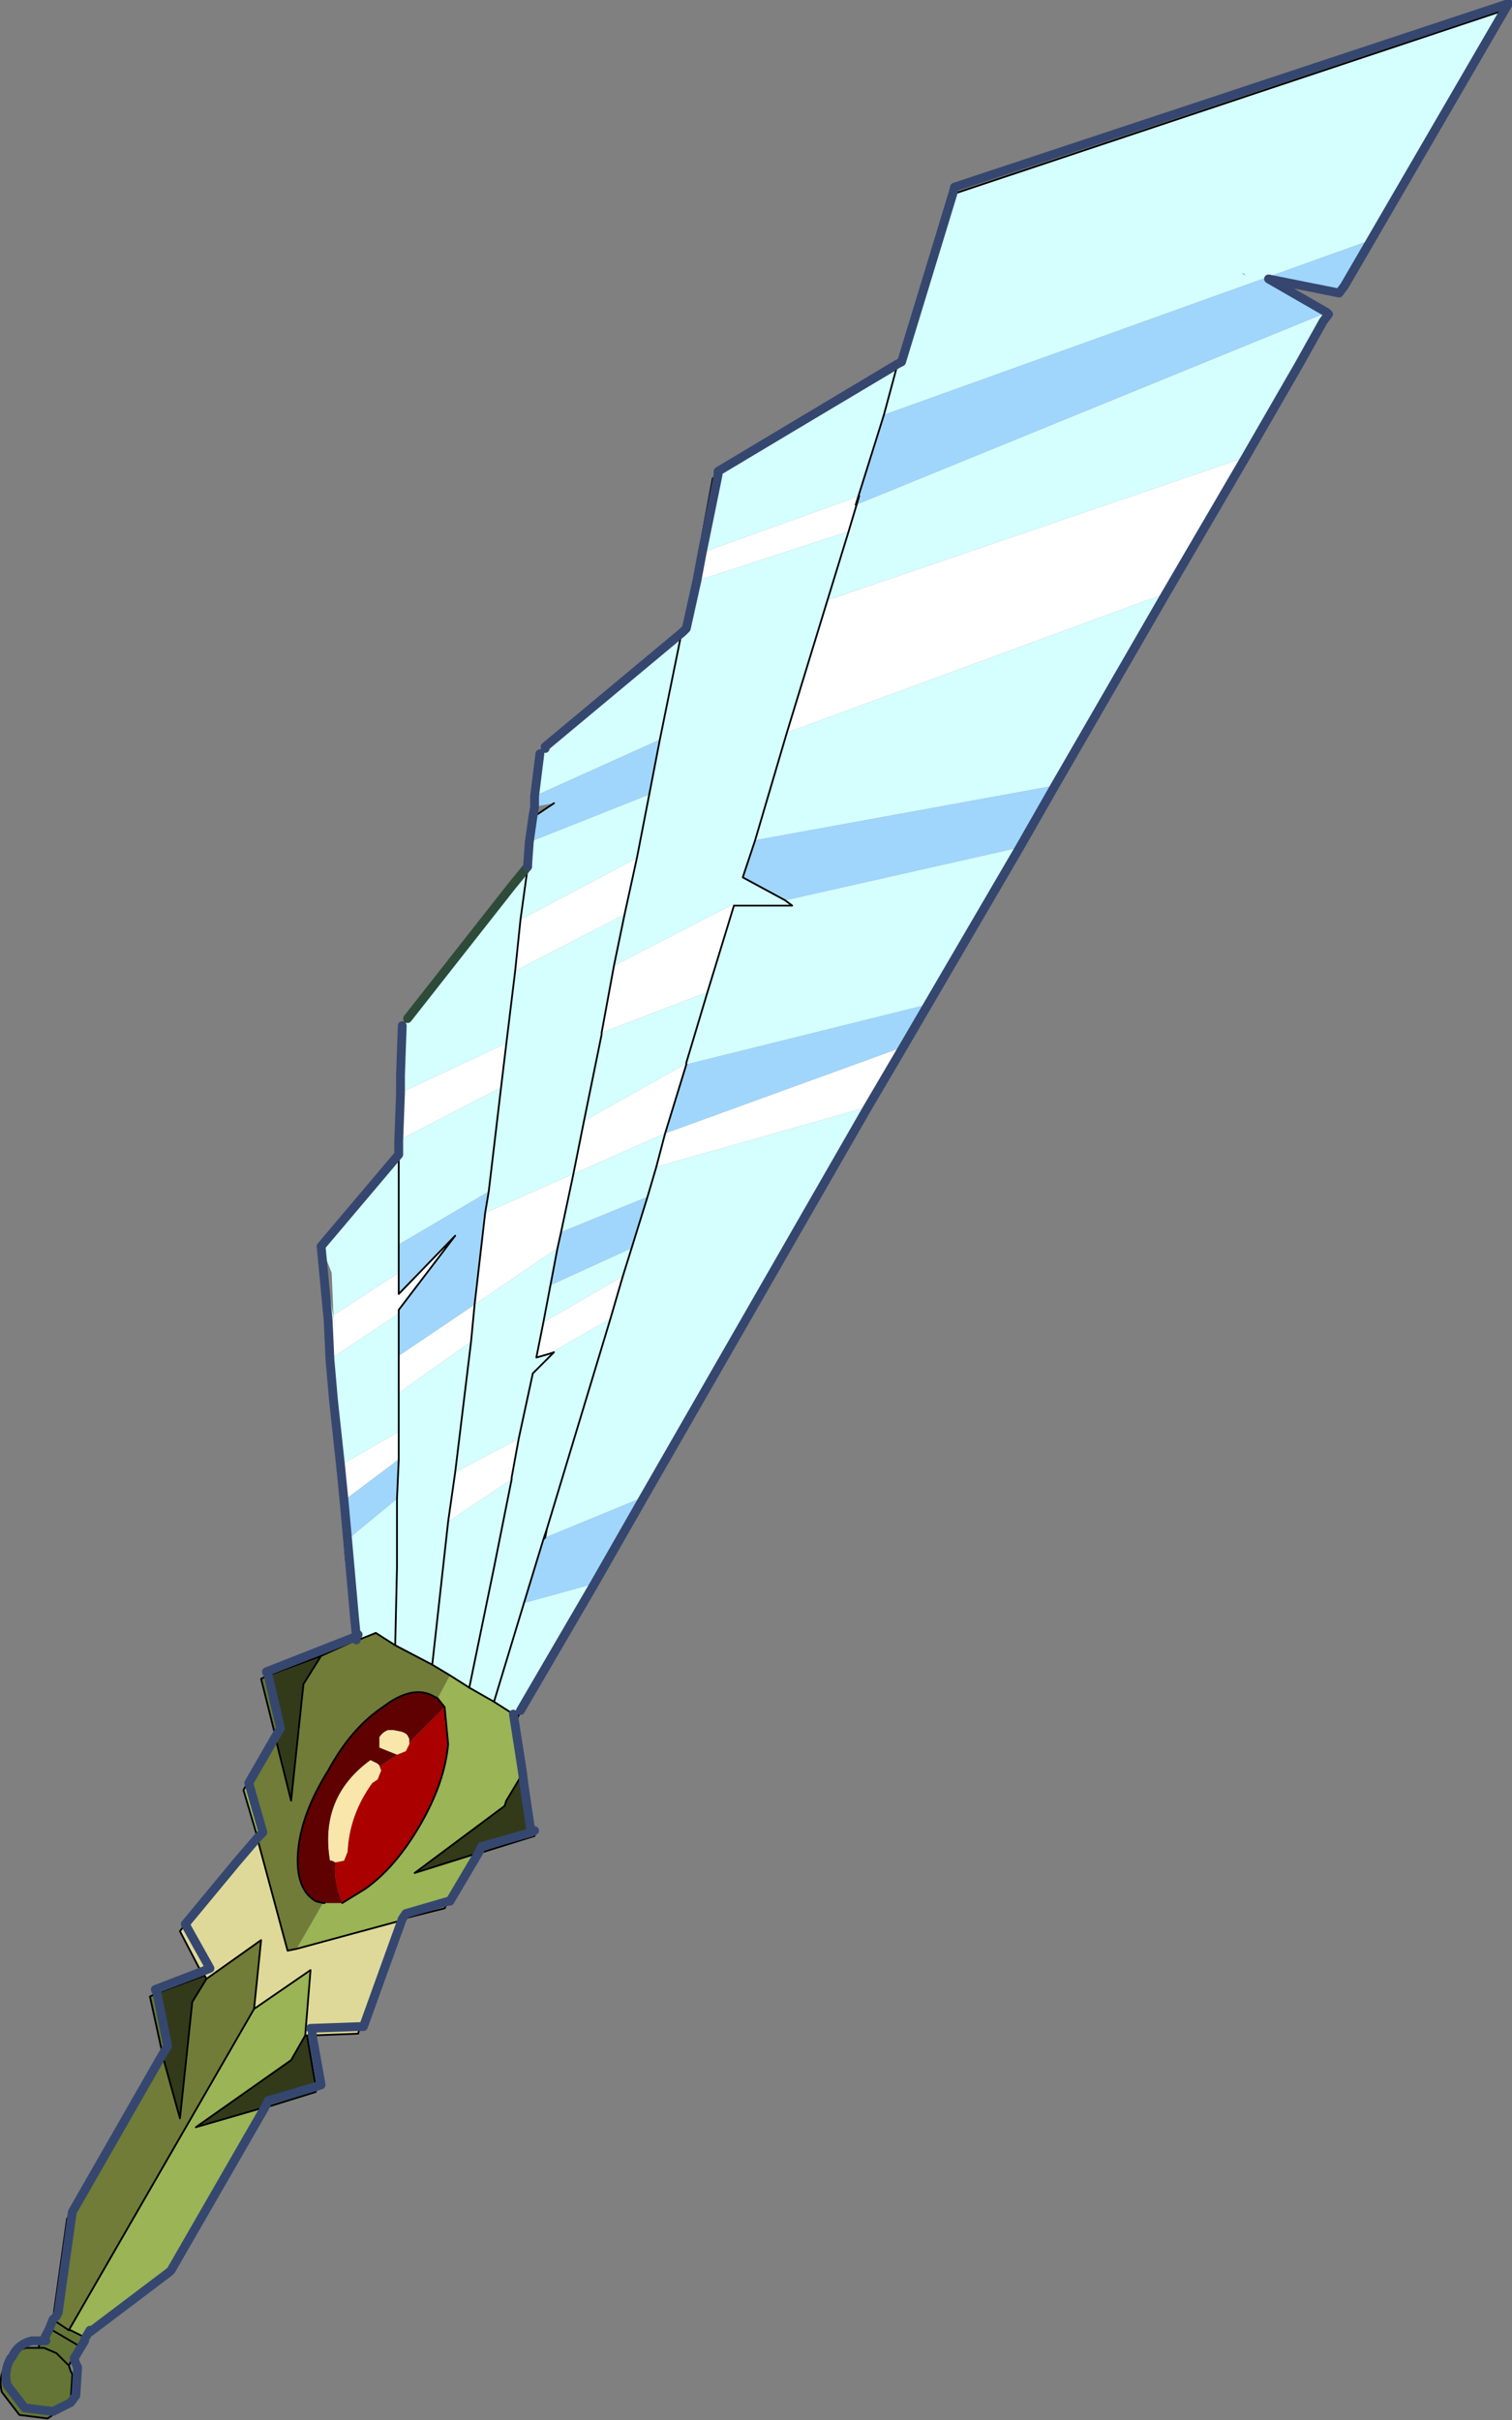 <?xml version="1.0" encoding="UTF-8" standalone="no"?>
<svg xmlns:xlink="http://www.w3.org/1999/xlink" height="68.55px" width="42.85px" xmlns="http://www.w3.org/2000/svg">
  <rect width="100%" height="100%" fill="#808080" stroke="none"/>
  <g transform="matrix(1.0, 0.0, 0.0, 1.0, 0.0, 0.3)">
    <path d="M35.3 7.5 L35.25 7.45 35.2 7.45 35.3 7.5 M38.85 6.5 L25.05 11.45 24.25 14.0 37.6 8.55 37.65 8.6 37.5 8.8 36.8 10.05 35.3 12.65 23.45 16.7 24.05 14.75 23.45 16.7 22.3 20.45 33.05 16.5 29.9 21.95 21.4 23.5 21.05 24.55 22.25 25.2 28.9 23.7 26.3 28.15 19.45 29.85 19.45 29.8 20.05 27.8 19.45 29.8 19.4 29.85 16.55 31.45 17.05 29.0 17.05 28.95 17.05 29.0 16.55 31.45 16.25 32.95 13.75 34.05 13.85 33.45 14.2 30.5 13.85 33.45 11.3 34.95 11.3 32.4 11.3 32.0 14.2 30.5 14.35 29.25 11.35 30.65 11.35 30.6 11.35 30.15 11.4 28.75 11.55 28.55 14.5 24.8 14.95 24.25 15.0 23.55 18.4 22.2 18.7 20.65 19.3 17.7 18.7 20.65 15.15 22.25 15.3 21.05 15.45 20.9 19.3 17.7 19.35 17.6 19.6 16.45 19.65 16.2 20.2 13.25 20.35 13.15 25.4 10.15 25.45 10.0 26.9 5.2 27.0 5.2 25.55 9.95 25.45 10.0 25.55 9.95 27.0 5.2 42.6 0.0 38.85 6.5 M24.6 31.05 L18.25 42.1 15.45 43.25 15.5 43.0 17.3 37.05 15.5 43.0 15.45 43.25 15.4 43.3 15.5 43.0 15.4 43.3 14.85 45.1 14.0 47.9 14.85 45.1 16.85 44.55 14.75 48.15 14.65 48.4 14.65 48.25 14.55 48.25 14.0 47.9 13.3 47.5 14.0 44.1 14.5 41.6 14.0 44.1 13.3 47.5 12.75 47.15 12.25 46.85 11.2 46.3 11.25 44.1 11.25 42.3 11.25 42.15 11.25 42.3 11.25 44.1 11.2 46.3 10.65 45.95 10.15 46.15 10.15 46.0 10.05 45.55 9.8 43.85 9.45 39.35 9.35 38.2 11.3 36.9 11.3 38.1 11.3 39.15 13.35 37.7 13.45 36.65 15.8 35.05 15.6 36.1 15.4 37.15 15.6 36.1 17.9 35.05 18.35 33.6 18.6 32.75 18.35 33.6 15.9 34.6 16.25 32.95 18.85 31.8 18.6 32.75 24.6 31.05 M9.3 37.1 L9.1 35.0 10.75 33.05 11.3 32.4 11.3 34.95 11.3 35.75 9.45 36.95 9.4 35.75 9.1 35.0 9.45 37.0 9.3 37.1 M25.05 11.45 L25.4 10.15 25.05 11.45 M24.05 14.75 L24.35 13.75 19.9 15.35 19.75 16.15 19.45 17.5 19.35 17.6 19.45 17.5 19.75 16.15 24.05 14.75 M21.4 23.5 L22.3 20.45 21.4 23.5 M18.05 24.0 L18.4 22.2 18.05 24.0 14.75 25.75 14.95 24.3 14.95 24.25 14.95 24.3 14.75 25.75 14.6 27.2 17.7 25.6 18.05 24.0 M17.4 27.05 L17.7 25.6 17.4 27.05 17.05 28.95 20.05 27.8 20.8 25.35 20.8 25.3 17.4 27.05 M22.25 25.2 L22.45 25.35 20.8 25.35 22.45 25.35 22.25 25.2 M20.35 13.15 L19.9 15.35 20.35 13.15 M14.6 27.2 L14.35 29.25 14.6 27.2 M10.75 33.05 L11.3 32.4 10.75 33.05 M17.65 35.85 L17.9 35.05 17.65 35.85 15.4 37.15 15.2 38.15 15.55 38.05 15.7 38.0 15.1 38.6 14.7 40.45 15.1 38.6 15.7 38.0 15.55 38.05 17.3 37.05 17.65 35.85 M12.9 41.4 L13.35 37.7 12.9 41.4 12.7 42.8 12.25 46.85 12.7 42.8 14.5 41.6 14.5 41.55 14.7 40.45 12.9 41.4 M9.65 41.2 L9.75 42.2 9.85 43.3 11.25 42.15 11.3 41.05 11.15 41.15 11.3 41.0 11.3 40.25 9.65 41.2 9.45 39.35 9.65 41.2 M9.85 43.3 L10.05 45.55 9.85 43.3 M11.3 41.05 L11.3 41.0 11.3 41.05 M11.3 39.15 L11.3 40.25 11.3 39.15" fill="#d5ffff" fill-rule="evenodd" stroke="none"/>
    <path d="M10.2 57.1 L10.15 57.3 8.85 57.35 8.85 57.15 8.8 57.15 10.2 57.1 8.8 57.15 8.85 57.15 8.85 57.35 8.7 57.35 8.65 57.35 8.8 55.5 7.2 56.6 7.4 54.65 5.85 55.75 5.8 55.65 5.7 55.55 5.1 54.4 5.25 54.2 6.7 52.45 7.3 51.8 8.15 54.95 8.4 54.9 11.35 54.1 10.2 57.1 M5.25 54.2 L5.95 55.45 5.7 55.55 5.95 55.45 5.25 54.2" fill="#dfd999" fill-rule="evenodd" stroke="none"/>
    <path d="M14.65 48.4 L14.8 49.85 14.8 49.95 14.35 50.7 14.3 50.85 11.75 52.75 13.5 52.2 12.7 53.55 12.6 53.75 11.4 54.05 11.5 53.9 12.7 53.55 11.5 53.9 11.4 54.05 11.35 54.1 8.4 54.9 9.15 53.6 9.2 53.6 9.7 53.6 10.35 53.2 Q11.2 52.6 11.9 51.4 12.6 50.2 12.7 49.1 L12.6 48.05 12.4 47.8 12.75 47.15 13.3 47.5 14.0 47.9 14.55 48.25 14.65 48.25 14.65 48.4 M4.8 64.05 L4.7 64.2 2.4 65.95 2.55 65.7 2.55 65.75 4.8 64.05 2.55 65.75 2.55 65.7 2.4 65.95 2.4 65.9 2.0 65.7 1.95 65.7 7.2 56.6 8.8 55.5 8.65 57.35 8.25 58.05 5.55 59.95 7.45 59.4 5.75 62.4 4.8 64.05 M1.5 65.4 L1.9 62.55 2.9 60.8 4.6 57.85 4.6 57.9 2.05 62.35 1.65 65.2 1.6 65.3 1.5 65.4 M7.3 51.75 L6.9 50.4 7.8 48.85 7.8 48.9 7.05 50.2 7.45 51.6 7.3 51.75 M14.55 48.25 L14.8 49.85 14.55 48.25" fill="#9ab456" fill-rule="evenodd" stroke="none"/>
    <path d="M14.85 50.25 L15.15 51.55 15.15 51.7 13.55 52.2 13.65 52.0 15.05 51.6 14.85 50.25 M8.95 58.8 L8.95 58.95 7.5 59.4 7.6 59.2 8.95 58.8 M2.0 67.75 L1.35 68.2 0.55 68.1 0.05 67.45 Q-0.05 67.05 0.15 66.7 L0.3 66.5 0.35 66.45 Q0.5 66.25 0.75 66.2 L1.1 66.2 1.15 66.2 1.1 66.15 1.2 66.0 1.35 65.65 1.45 65.5 1.5 65.4 1.95 65.7 2.0 65.7 2.4 65.9 2.35 66.0 2.25 66.15 1.95 66.7 2.0 66.85 2.05 66.95 2.0 67.75 1.5 68.0 0.7 67.9 0.2 67.25 Q0.1 66.85 0.3 66.5 0.1 66.85 0.2 67.25 L0.7 67.9 1.5 68.0 2.0 67.75 M4.6 57.85 L4.25 56.25 4.45 56.15 4.75 57.65 4.6 57.9 4.6 57.85 M7.8 48.85 L7.4 47.25 7.6 47.15 7.95 48.65 7.8 48.9 7.8 48.85 M15.15 51.55 L15.05 51.6 15.15 51.55 M1.4 65.65 L1.35 65.65 1.4 65.65 1.5 65.4 1.4 65.65 2.25 66.15 1.4 65.65 1.25 65.95 1.3 66.0 1.2 66.0 1.3 66.0 1.25 65.95 1.4 65.65 M1.95 66.7 L1.6 66.35 1.25 66.2 1.15 66.2 1.25 66.2 1.6 66.35 1.95 66.7" fill="#647535" fill-rule="evenodd" stroke="none"/>
    <path d="M9.7 53.6 Q9.45 53.0 9.5 52.45 L9.75 52.4 9.85 52.15 Q9.9 51.1 10.55 50.2 L10.7 50.1 10.8 49.85 10.75 49.7 10.8 49.75 10.8 49.7 11.25 49.4 11.5 49.3 11.55 49.2 11.6 49.1 11.6 49.05 12.6 48.05 12.7 49.1 Q12.6 50.2 11.9 51.4 11.2 52.6 10.35 53.2 L9.7 53.6" fill="#aa0000" fill-rule="evenodd" stroke="none"/>
    <path d="M9.5 52.45 L9.4 52.4 9.35 52.4 Q9.05 50.6 10.5 49.55 L10.6 49.6 10.7 49.65 10.75 49.7 10.8 49.85 10.7 50.1 10.55 50.2 Q9.9 51.1 9.85 52.15 L9.75 52.4 9.5 52.45 M11.25 49.4 L10.75 49.2 10.75 49.1 10.75 48.9 Q10.85 48.75 11.0 48.7 L11.15 48.7 11.4 48.75 11.5 48.8 11.55 48.85 11.6 48.95 11.6 49.05 11.6 49.1 11.55 49.2 11.5 49.3 11.25 49.4" fill="#f8e6ab" fill-rule="evenodd" stroke="none"/>
    <path d="M35.3 12.65 L33.05 16.5 22.3 20.45 23.45 16.7 35.3 12.65 M25.6 29.35 L24.6 31.05 18.6 32.75 18.85 31.8 16.25 32.95 16.55 31.45 19.4 29.85 19.45 29.8 19.45 29.85 18.85 31.8 25.6 29.35 M9.35 38.2 L9.3 37.1 9.45 37.0 9.5 37.4 9.45 36.95 11.3 35.75 11.3 36.35 12.9 34.7 11.3 36.8 11.3 36.9 9.35 38.2 M11.3 32.0 L11.35 30.65 14.35 29.25 14.2 30.5 11.3 32.0 M24.35 13.75 L24.05 14.75 19.75 16.15 19.9 15.35 24.35 13.75 M18.05 24.0 L17.7 25.6 14.6 27.2 14.75 25.75 18.05 24.0 M17.4 27.05 L20.8 25.3 20.8 25.35 20.05 27.8 17.05 28.95 17.4 27.05 M13.75 34.05 L16.25 32.95 15.9 34.6 15.8 35.05 13.45 36.65 13.35 37.7 11.3 39.15 11.3 38.1 13.45 36.65 13.75 34.05 M17.65 35.85 L17.3 37.05 15.55 38.05 15.2 38.15 15.4 37.15 17.65 35.85 M12.9 41.4 L14.7 40.45 14.5 41.55 14.5 41.6 12.7 42.8 12.9 41.4 M9.75 42.2 L9.65 41.2 11.3 40.25 11.3 41.0 11.15 41.15 9.75 42.2" fill="#ffffff" fill-rule="evenodd" stroke="none"/>
    <path d="M9.1 46.6 L8.6 47.4 8.25 50.7 7.8 48.9 7.95 48.65 7.6 47.15 9.1 46.6 M14.8 49.95 L14.85 50.25 15.05 51.6 13.65 52.0 13.55 52.2 13.5 52.2 11.75 52.75 14.3 50.85 14.35 50.7 14.8 49.95 M8.7 57.35 L8.95 58.8 7.6 59.2 7.5 59.4 7.45 59.4 5.55 59.95 8.25 58.05 8.65 57.35 8.7 57.35 M4.6 57.9 L4.75 57.65 4.45 56.15 5.8 55.65 5.85 55.75 5.45 56.4 5.1 59.7 4.6 57.9" fill="#323a1a" fill-rule="evenodd" stroke="none"/>
    <path d="M10.1 46.15 L10.15 46.15 10.65 45.95 11.2 46.3 12.25 46.85 12.75 47.15 12.4 47.8 12.3 47.75 Q11.7 47.4 10.85 48.05 9.95 48.65 9.3 49.85 8.55 51.05 8.45 52.1 8.35 53.2 8.95 53.55 L9.15 53.6 8.4 54.9 8.15 54.95 7.3 51.8 7.3 51.75 7.45 51.6 7.05 50.2 7.8 48.9 8.25 50.7 8.6 47.4 9.1 46.6 10.1 46.15 M5.85 55.75 L7.4 54.65 7.2 56.6 1.95 65.7 1.5 65.4 1.6 65.3 1.65 65.2 2.05 62.35 4.6 57.9 5.1 59.7 5.45 56.4 5.85 55.75" fill="#707c38" fill-rule="evenodd" stroke="none"/>
    <path d="M9.15 53.6 L8.95 53.55 Q8.35 53.2 8.45 52.1 8.55 51.05 9.3 49.85 9.95 48.65 10.85 48.05 11.7 47.4 12.3 47.75 L12.4 47.8 12.6 48.05 11.6 49.05 11.6 48.95 11.55 48.85 11.5 48.8 11.4 48.75 11.15 48.7 11.0 48.7 Q10.85 48.75 10.75 48.9 L10.75 49.1 10.75 49.2 11.25 49.4 10.8 49.7 10.8 49.75 10.75 49.7 10.7 49.65 10.6 49.6 10.5 49.55 Q9.05 50.6 9.35 52.4 L9.4 52.4 9.5 52.45 Q9.45 53.0 9.7 53.6 L9.2 53.6 9.15 53.6" fill="#5f0101" fill-rule="evenodd" stroke="none"/>
    <path d="M38.85 6.5 L38.1 7.75 38.1 7.8 37.95 8.0 35.95 7.6 37.6 8.55 24.25 14.0 25.05 11.45 38.85 6.5 M29.9 21.95 L28.9 23.7 22.25 25.2 21.05 24.55 21.4 23.5 29.9 21.95 M26.3 28.15 L25.6 29.35 18.85 31.8 19.45 29.85 26.3 28.15 M18.25 42.1 L16.85 44.55 14.85 45.1 15.4 43.3 15.45 43.25 18.25 42.1 M15.0 23.55 L15.1 22.85 15.15 22.8 15.25 22.75 15.7 22.45 15.15 22.55 15.15 22.35 15.15 22.25 18.7 20.65 18.4 22.2 15.0 23.55 M13.85 33.45 L13.75 34.05 13.45 36.65 11.3 38.1 11.3 36.9 11.3 36.8 12.9 34.7 11.3 36.35 11.3 35.75 11.3 34.95 13.85 33.45 M18.35 33.6 L17.9 35.05 15.6 36.1 15.8 35.05 15.9 34.6 18.35 33.6 M9.75 42.2 L11.15 41.15 11.3 41.05 11.25 42.15 9.85 43.3 9.75 42.2" fill="#a0d6fc" fill-rule="evenodd" stroke="none"/>
    <path d="M37.95 8.0 L38.1 7.8 38.1 7.75 38.85 6.5 42.6 0.0 27.0 5.2 26.9 5.2 25.45 10.0 25.4 10.15 25.05 11.45 24.25 14.0 M14.75 48.15 L14.65 48.4 M12.7 53.55 L12.6 53.75 11.4 54.05 11.35 54.1 8.4 54.9 8.15 54.95 7.3 51.8 7.3 51.75 6.9 50.4 7.8 48.85 M4.8 64.05 L4.7 64.2 M1.2 66.0 L1.35 65.65 1.45 65.5 M1.9 62.55 L2.9 60.8 M10.05 45.55 L9.8 43.85 9.45 39.35 M10.75 33.05 L11.3 32.4 11.3 34.95 11.3 35.75 11.3 36.35 12.9 34.7 11.3 36.8 11.3 36.9 11.3 38.1 11.3 39.15 11.3 40.25 11.3 41.0 11.3 41.05 11.25 42.15 11.25 42.3 11.25 44.1 11.2 46.3 M11.4 28.75 L11.55 28.55 M15.3 21.05 L15.45 20.9 19.3 17.7 18.7 20.65 18.4 22.2 18.05 24.0 17.7 25.6 17.4 27.05 17.05 28.95 17.05 29.0 16.55 31.45 16.25 32.95 15.9 34.6 15.8 35.05 15.6 36.1 15.4 37.15 15.2 38.15 15.55 38.05 15.7 38.0 15.1 38.6 14.7 40.45 14.5 41.55 14.5 41.6 14.0 44.1 13.3 47.5 M19.35 17.6 L19.6 16.45 M19.65 16.2 L20.2 13.25 20.35 13.15 25.4 10.15 M36.8 10.05 L37.5 8.8 M24.35 13.75 L24.05 14.75 23.45 16.7 22.3 20.45 21.4 23.5 21.05 24.55 22.25 25.2 22.45 25.35 20.8 25.35 20.05 27.8 19.45 29.8 19.45 29.85 18.85 31.8 18.6 32.75 18.35 33.6 17.9 35.05 17.65 35.85 17.3 37.05 15.5 43.0 15.45 43.25 15.4 43.3 15.5 43.0 M19.35 17.6 L19.3 17.7 M15.1 22.85 L15.15 22.8 15.25 22.75 15.7 22.45 M14.95 24.25 L14.95 24.3 14.75 25.75 14.6 27.2 14.35 29.25 14.2 30.5 13.85 33.45 13.75 34.05 13.45 36.65 13.35 37.7 12.9 41.4 12.7 42.8 12.25 46.85 M10.15 46.15 L10.15 46.0 10.05 45.55 M8.6 47.4 L9.1 46.6 M14.0 47.9 L14.85 45.1 15.4 43.3 M14.95 24.25 L14.5 24.8 M14.35 50.7 L14.8 49.95 M13.5 52.2 L12.7 53.55 M5.75 62.4 L4.8 64.05 M1.1 66.2 L1.1 66.15 1.2 66.0" fill="none" stroke="#000000" stroke-linecap="round" stroke-linejoin="round" stroke-width="0.05"/>
    <path d="M14.65 48.4 L14.8 49.85 14.8 49.95 14.85 50.25 15.15 51.55 15.15 51.7 13.55 52.2 13.5 52.2 11.75 52.75 14.3 50.85 14.35 50.7 M10.2 57.1 L10.15 57.3 8.85 57.35 8.7 57.35 8.95 58.8 8.95 58.95 7.5 59.4 7.45 59.4 5.75 62.4 M4.7 64.2 L2.4 65.95 2.4 66.0 2.35 66.0 2.25 66.15 1.95 66.7 2.0 66.85 2.05 66.95 2.0 67.75 1.35 68.2 0.55 68.1 0.05 67.45 Q-0.05 67.05 0.15 66.7 L0.3 66.5 M1.45 65.5 L1.5 65.4 1.9 62.55 M2.9 60.8 L4.6 57.85 4.25 56.25 4.45 56.15 5.8 55.65 5.85 55.75 7.4 54.65 7.2 56.6 8.8 55.5 8.65 57.35 8.25 58.05 5.55 59.95 7.45 59.4 M5.7 55.55 L5.1 54.4 5.25 54.2 M7.8 48.85 L7.4 47.25 7.6 47.15 9.1 46.6 10.1 46.15 10.15 46.15 10.65 45.95 11.2 46.3 12.25 46.85 12.75 47.15 13.3 47.5 14.0 47.9 14.55 48.25 14.65 48.25 14.65 48.4 M7.8 48.9 L7.8 48.85 M7.8 48.9 L8.25 50.7 8.6 47.4 M12.4 47.8 L12.3 47.75 Q11.7 47.4 10.85 48.05 9.95 48.65 9.3 49.85 8.55 51.05 8.45 52.1 8.35 53.2 8.95 53.55 L9.15 53.6 9.2 53.6 M12.6 48.05 L12.4 47.8 M9.7 53.6 L10.35 53.2 Q11.2 52.6 11.9 51.4 12.6 50.2 12.7 49.1 L12.6 48.05 M11.35 54.1 L10.2 57.1 M6.7 52.45 L7.3 51.8 M5.8 55.65 L5.7 55.55 M4.6 57.9 L4.6 57.85 M8.7 57.35 L8.65 57.35 M5.85 55.75 L5.45 56.4 5.1 59.7 4.6 57.9 M1.5 65.4 L1.95 65.7 7.2 56.6 M1.95 65.7 L2.0 65.7 2.4 65.9 2.35 66.0 M1.35 65.65 L1.4 65.65 2.25 66.15 M1.15 66.2 L1.25 66.2 1.6 66.35 1.95 66.7 M1.15 66.2 L1.1 66.2 0.75 66.2 Q0.5 66.25 0.35 66.45" fill="none" stroke="#000000" stroke-linecap="round" stroke-linejoin="round" stroke-width="0.05"/>
    <path d="M11.55 28.55 L14.5 24.8 14.95 24.25" fill="none" stroke="#2e4b39" stroke-linecap="round" stroke-linejoin="round" stroke-width="0.25"/>
    <path d="M37.6 8.55 L35.95 7.6 37.95 8.0 38.1 7.8 42.75 -0.2 27.05 5.0 27.0 5.2 25.55 9.95 25.45 10.0 20.35 13.05 20.35 13.15 19.9 15.35 19.75 16.15 19.45 17.5 19.35 17.6 15.45 20.85 15.45 20.9 M37.5 8.8 L37.65 8.6 37.6 8.55 M37.5 8.8 L36.8 10.05 35.3 12.65 33.05 16.5 29.9 21.95 28.9 23.7 26.3 28.15 25.6 29.35 24.6 31.05 18.25 42.1 16.85 44.55 14.75 48.15 M14.8 49.85 L14.85 50.25 15.05 51.6 15.15 51.55 M13.55 52.2 L12.75 53.55 12.7 53.55 11.5 53.9 11.4 54.05 10.3 57.1 10.2 57.1 8.8 57.15 8.85 57.15 8.85 57.35 9.1 58.75 8.95 58.8 7.6 59.2 7.5 59.4 4.85 64.0 4.8 64.05 2.55 65.75 2.55 65.7 2.4 65.95 2.4 66.0 2.1 66.5 2.15 66.65 2.2 66.75 2.15 67.55 2.0 67.75 1.5 68.0 0.7 67.9 0.2 67.25 Q0.1 66.85 0.3 66.5 L0.35 66.45 Q0.5 66.1 0.9 66.0 L1.2 66.0 1.3 66.0 1.25 65.95 1.4 65.65 1.5 65.4 1.6 65.3 1.65 65.2 2.05 62.35 4.6 57.9 4.75 57.65 4.45 56.15 4.4 56.05 5.7 55.55 5.95 55.45 5.25 54.2 6.7 52.45 7.3 51.75 7.45 51.6 7.05 50.2 7.8 48.9 7.95 48.65 7.6 47.15 7.55 47.05 10.1 46.05 10.05 45.55 9.85 43.3 9.75 42.2 9.65 41.2 9.45 39.35 9.35 38.2 9.3 37.1 9.1 35.0 10.75 33.05 11.3 32.4 11.3 32.0 11.35 30.65 11.35 30.6 11.35 30.15 11.4 28.75 M14.95 24.25 L15.0 23.55 15.1 22.85 15.15 22.55 15.15 22.35 15.15 22.25 15.3 21.05 M10.15 46.0 L10.1 46.05 10.1 46.15 M13.55 52.2 L13.65 52.0 15.05 51.6 M14.8 49.85 L14.55 48.25" fill="none" stroke="#35476f" stroke-linecap="round" stroke-linejoin="round" stroke-width="0.25"/>
  </g>
</svg>
